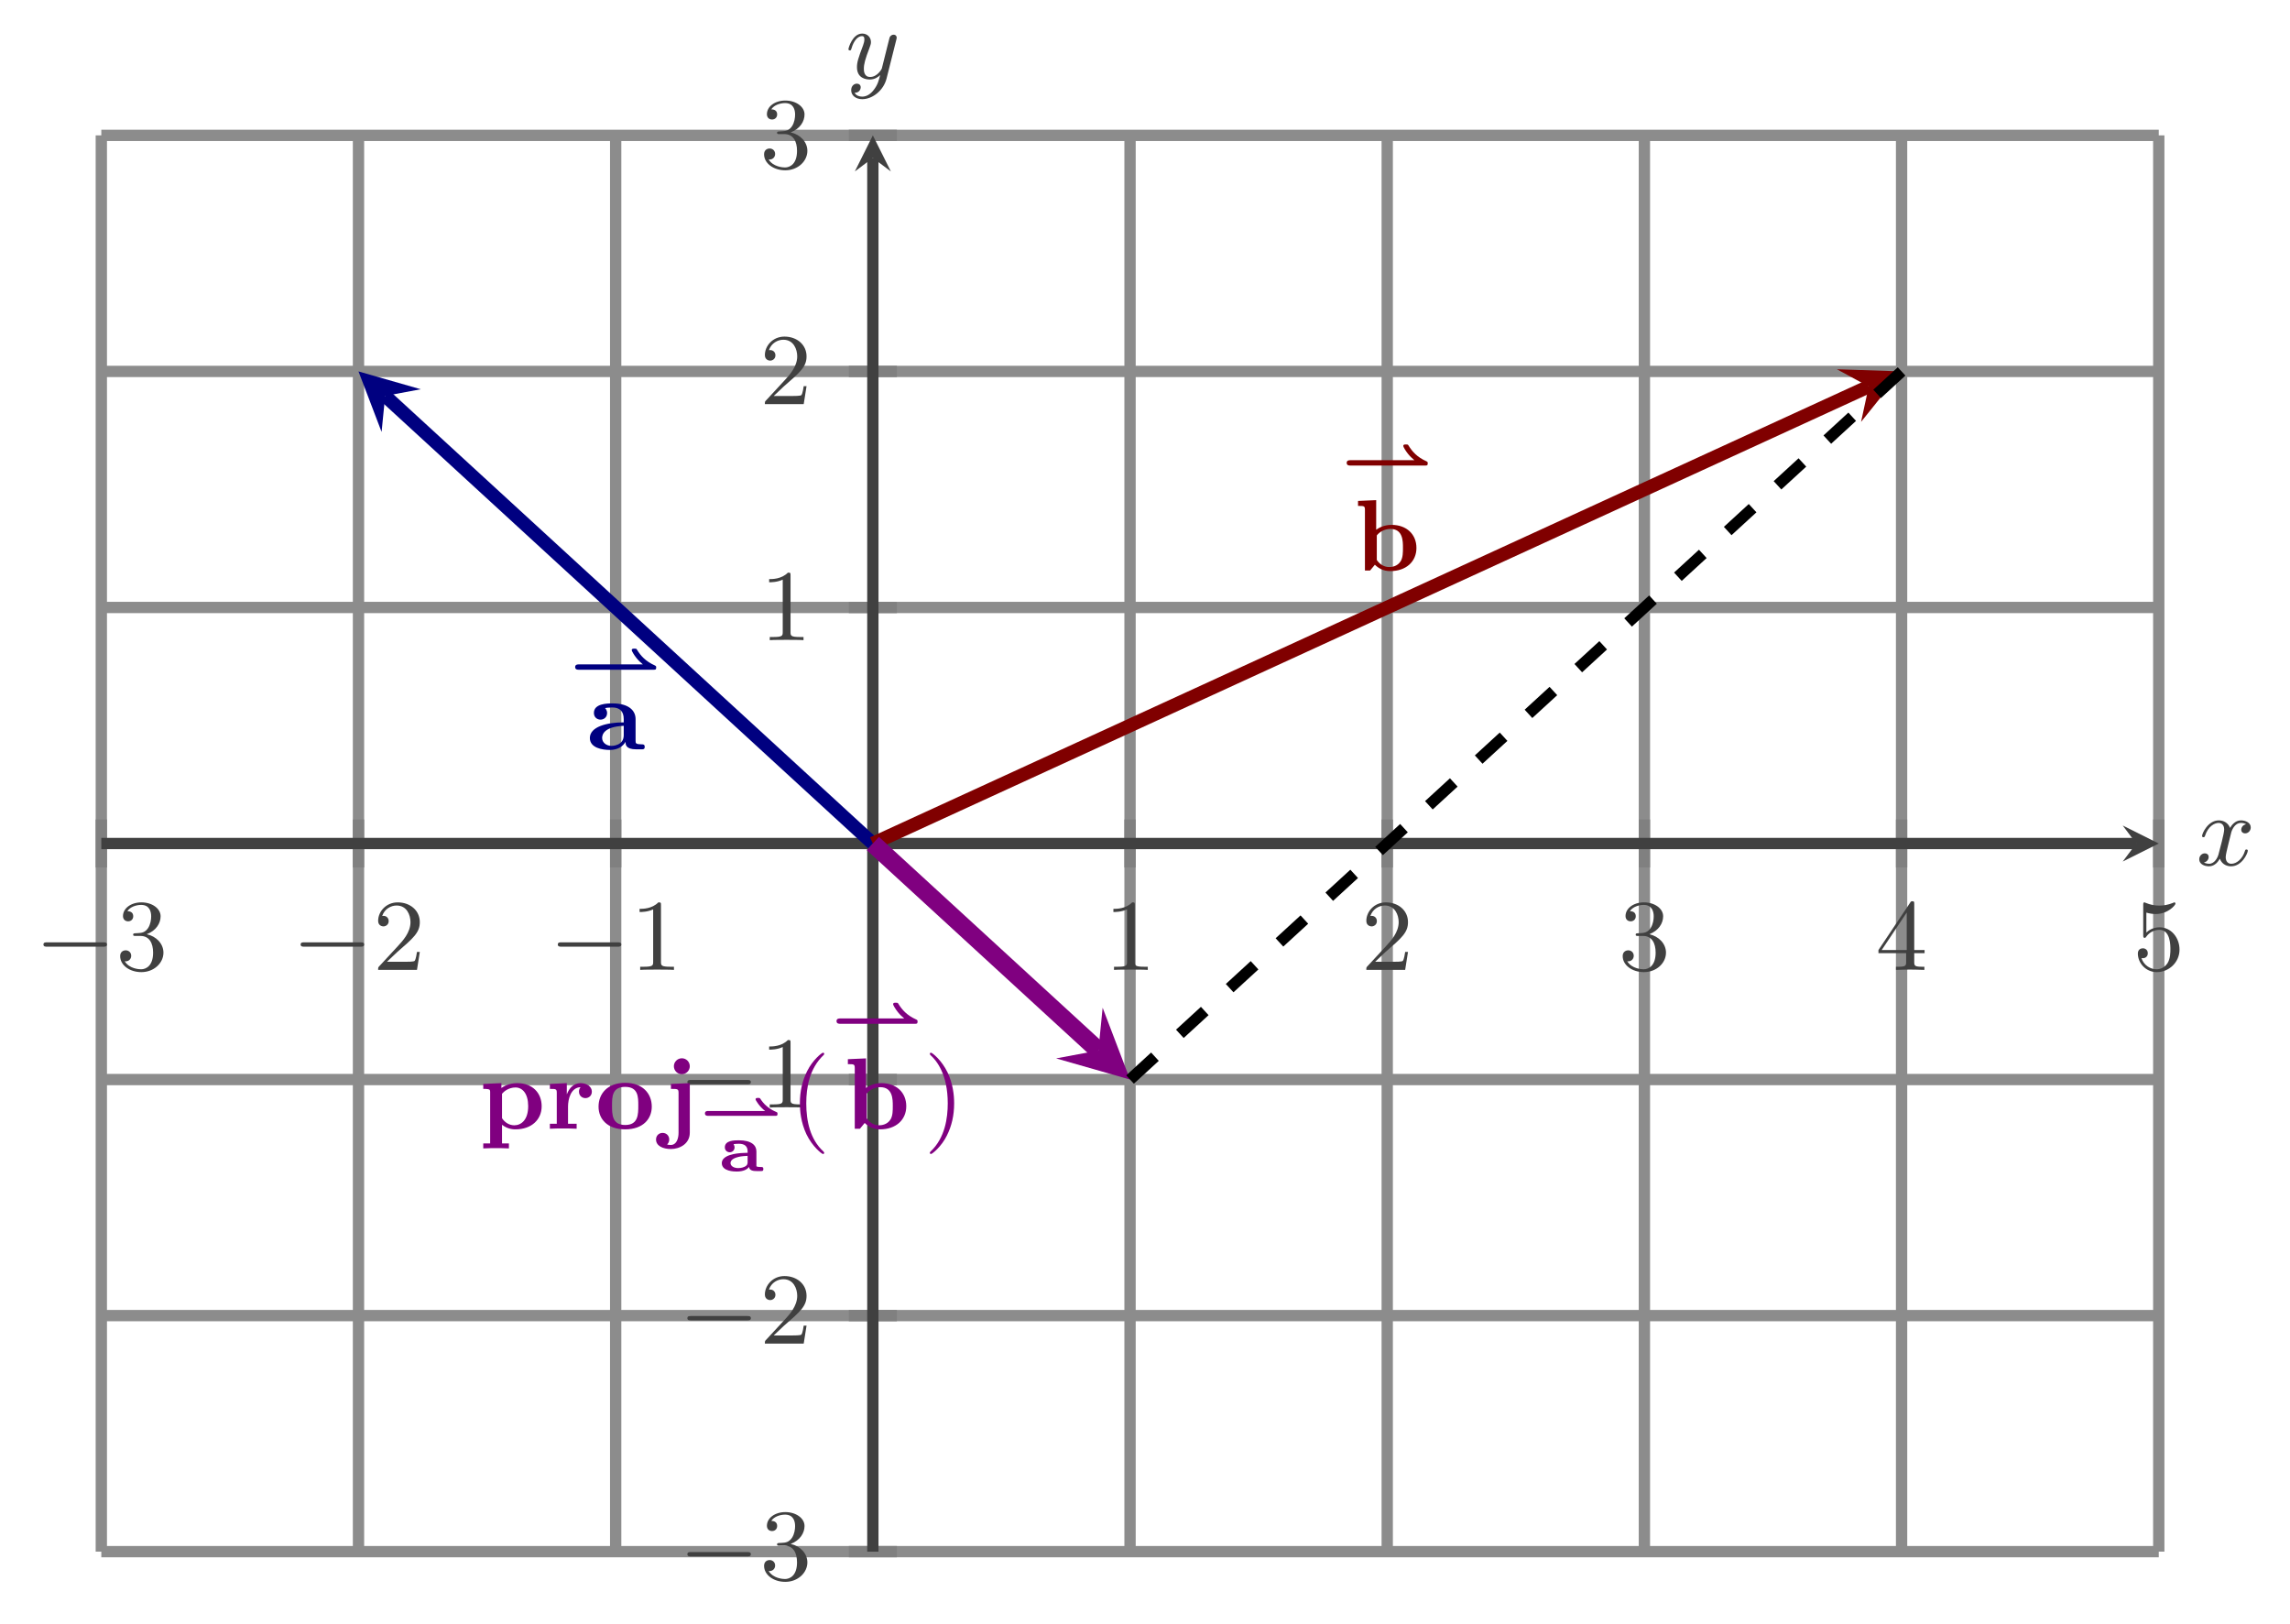 <?xml version="1.0" encoding="UTF-8" standalone="no"?>
<!DOCTYPE svg PUBLIC "-//W3C//DTD SVG 1.1//EN" "http://www.w3.org/Graphics/SVG/1.1/DTD/svg11.dtd">
<svg xmlns="http://www.w3.org/2000/svg" xmlns:xlink="http://www.w3.org/1999/xlink" version="1.1" width="202.501pt" height="143.591pt" viewBox="0 0 202.501 143.591">
<path transform="matrix(1,0,0,-1,8.959,137.215)" stroke-width="1" stroke-linecap="butt" stroke-miterlimit="10" stroke-linejoin="miter" fill="none" stroke="#8c8c8c" d="M 0 0 L 0 125.243 M 22.742 0 L 22.742 125.243 M 45.484 0 L 45.484 125.243 M 90.969 0 L 90.969 125.243 M 113.711 0 L 113.711 125.243 M 136.453 0 L 136.453 125.243 M 159.195 0 L 159.195 125.243 M 181.937 0 L 181.937 125.243 "/>
<path transform="matrix(1,0,0,-1,8.959,137.215)" stroke-width="1" stroke-linecap="butt" stroke-miterlimit="10" stroke-linejoin="miter" fill="none" stroke="#8c8c8c" d="M 0 0 L 181.937 0 M 0 20.874 L 181.937 20.874 M 0 41.748 L 181.937 41.748 M 0 83.495 L 181.937 83.495 M 0 104.369 L 181.937 104.369 M 0 125.243 L 181.937 125.243 "/>
<path transform="matrix(1,0,0,-1,8.959,137.215)" stroke-width="1" stroke-linecap="butt" stroke-miterlimit="10" stroke-linejoin="miter" fill="none" stroke="#808080" d="M 0 60.496 L 0 64.747 M 22.742 60.496 L 22.742 64.747 M 45.484 60.496 L 45.484 64.747 M 90.969 60.496 L 90.969 64.747 M 113.711 60.496 L 113.711 64.747 M 136.453 60.496 L 136.453 64.747 M 159.195 60.496 L 159.195 64.747 M 181.937 60.496 L 181.937 64.747 "/>
<path transform="matrix(1,0,0,-1,8.959,137.215)" stroke-width="1" stroke-linecap="butt" stroke-miterlimit="10" stroke-linejoin="miter" fill="none" stroke="#808080" d="M 66.101 0 L 70.352 0 M 66.101 20.874 L 70.352 20.874 M 66.101 41.748 L 70.352 41.748 M 66.101 83.495 L 70.352 83.495 M 66.101 104.369 L 70.352 104.369 M 66.101 125.243 L 70.352 125.243 "/>
<path transform="matrix(1,0,0,-1,8.959,137.215)" stroke-width="1" stroke-linecap="butt" stroke-miterlimit="10" stroke-linejoin="miter" fill="none" stroke="#404040" d="M 0 62.621 L 179.945 62.621 "/>
<path transform="matrix(1,0,0,-1,188.904,74.594)" d="M 1.993 0 L -1.196 1.594 L 0 0 L -1.196 -1.594 " fill="#404040"/>
<path transform="matrix(1,0,0,-1,8.959,137.215)" stroke-width="1" stroke-linecap="butt" stroke-miterlimit="10" stroke-linejoin="miter" fill="none" stroke="#404040" d="M 68.226 0 L 68.226 123.25 "/>
<path transform="matrix(0,-1,-1,-0,77.185,13.965)" d="M 1.993 0 L -1.196 1.594 L 0 0 L -1.196 -1.594 " fill="#404040"/>
<symbol id="font_0_1">
<path d="M .589 0 C .607 0 .626 0 .626 .022 C .626 .043 .606 .043 .589 .043 L .037 .043 C .02 .043 0 .043 0 .022 C 0 0 .019 0 .037 0 L .589 0 Z "/>
</symbol>
<use xlink:href="#font_0_1" transform="matrix(8.966,0,0,-8.966,3.842,83.717)" fill="#404040"/>
<symbol id="font_1_5">
<path d="M .262 .374 C .355 .409 .399 .482 .399 .551 C .399 .628 .314 .688 .21 .688 C .106 .688 .028 .629 .028 .553 C .028 .52 .05 .501 .079 .501 C .108 .501 .129 .522 .129 .551 C .129 .586 .105 .601 .071 .601 C .097 .643 .158 .663 .207 .663 C .29 .663 .306 .597 .306 .55 C .306 .52 .3 .472 .275 .434 C .244 .389 .209 .387 .18 .385 C .155 .383 .153 .383 .145 .383 C .136 .382 .128 .381 .128 .37 C .128 .357 .136 .357 .153 .357 L .2 .357 C .287 .357 .325 .287 .325 .192 C .325 .064 .257 .028 .206 .028 C .187 .028 .09 .033 .045 .107 C .081 .102 .109 .127 .109 .161 C .109 .194 .084 .215 .055 .215 C .03 .215 0 .2 0 .158 C 0 .069 .093 0 .209 0 C .334 0 .427 .09 .427 .192 C .427 .279 .358 .353 .262 .374 Z "/>
</symbol>
<use xlink:href="#font_1_5" transform="matrix(8.966,0,0,-8.966,10.625,85.967)" fill="#404040"/>
<use xlink:href="#font_0_1" transform="matrix(8.966,0,0,-8.966,26.584,83.717)" fill="#404040"/>
<symbol id="font_1_4">
<path d="M .411 .177 L .383 .177 C .381 .164 .373 .105 .36 .089 C .354 .08 .285 .08 .265 .08 L .087 .08 L .186 .174 C .35 .316 .411 .369 .411 .471 C .411 .586 .316 .666 .193 .666 C .078 .666 0 .575 0 .484 C 0 .434 .043 .429 .052 .429 C .074 .429 .104 .445 .104 .481 C .104 .511 .083 .533 .052 .533 C .047 .533 .044 .533 .04 .532 C .064 .603 .128 .635 .182 .635 C .284 .635 .319 .54 .319 .471 C .319 .369 .242 .286 .194 .234 L .011 .036 C 0 .025 0 .023 0 0 L .383 0 L .411 .177 Z "/>
</symbol>
<use xlink:href="#font_1_4" transform="matrix(8.966,0,0,-8.966,33.438,85.77)" fill="#404040"/>
<use xlink:href="#font_0_1" transform="matrix(8.966,0,0,-8.966,49.326,83.717)" fill="#404040"/>
<symbol id="font_1_3">
<path d="M .211 .639 C .211 .664 .21 .666 .185 .666 C .123 .602 .031 .602 0 .602 L 0 .571 C .019 .571 .08 .571 .134 .597 L .134 .08 C .134 .043 .131 .031 .038 .031 L .006 .031 L .006 0 C .042 .003 .131 .003 .172 .003 C .213 .003 .303 .003 .339 0 L .339 .031 L .307 .031 C .214 .031 .211 .043 .211 .08 L .211 .639 Z "/>
</symbol>
<use xlink:href="#font_1_3" transform="matrix(8.966,0,0,-8.966,56.557,85.77)" fill="#404040"/>
<use xlink:href="#font_1_3" transform="matrix(8.966,0,0,-8.966,98.457,85.77)" fill="#404040"/>
<use xlink:href="#font_1_4" transform="matrix(8.966,0,0,-8.966,120.822,85.77)" fill="#404040"/>
<use xlink:href="#font_1_5" transform="matrix(8.966,0,0,-8.966,143.492,85.967)" fill="#404040"/>
<symbol id="font_1_6">
<path d="M 0 .196 L 0 .165 L .273 .165 L .273 .079 C .273 .042 .27 .031 .195 .031 L .173 .031 L .173 0 C .236 .003 .306 .003 .313 .003 C .318 .003 .39 .003 .453 0 L .453 .031 L .431 .031 C .356 .031 .353 .042 .353 .079 L .353 .165 L .455 .165 L .455 .196 L .353 .196 L .353 .65 C .353 .67 .353 .677 .334 .677 C .322 .677 .321 .676 .312 .662 L 0 .196 M .032 .196 L .279 .566 L .279 .196 L .032 .196 Z "/>
</symbol>
<use xlink:href="#font_1_6" transform="matrix(8.966,0,0,-8.966,166.108,85.77)" fill="#404040"/>
<symbol id="font_1_7">
<path d="M .053 .367 C .053 .349 .053 .338 .067 .338 C .075 .338 .078 .342 .084 .351 C .114 .393 .162 .417 .214 .417 C .321 .417 .321 .263 .321 .227 C .321 .196 .321 .134 .293 .089 C .266 .047 .224 .028 .185 .028 C .126 .028 .059 .065 .035 .139 C .036 .139 .042 .137 .049 .137 C .069 .137 .098 .15 .098 .186 C .098 .217 .076 .235 .049 .235 C .028 .235 0 .223 0 .183 C 0 .092 .076 0 .187 0 C .308 0 .411 .098 .411 .222 C .411 .343 .325 .442 .216 .442 C .168 .442 .119 .426 .084 .39 L .084 .587 C .114 .578 .145 .573 .176 .573 C .299 .573 .371 .662 .371 .675 C .371 .684 .365 .688 .36 .688 C .358 .688 .356 .688 .347 .683 C .3 .664 .254 .656 .212 .656 C .169 .656 .124 .664 .078 .683 C .068 .688 .066 .688 .065 .688 C .053 .688 .053 .678 .053 .661 L .053 .367 Z "/>
</symbol>
<use xlink:href="#font_1_7" transform="matrix(8.966,0,0,-8.966,189.047,85.967)" fill="#404040"/>
<use xlink:href="#font_0_1" transform="matrix(8.966,0,0,-8.966,60.784,137.636)" fill="#404040"/>
<use xlink:href="#font_1_5" transform="matrix(8.966,0,0,-8.966,67.566,139.886)" fill="#404040"/>
<use xlink:href="#font_0_1" transform="matrix(8.966,0,0,-8.966,60.784,116.763)" fill="#404040"/>
<use xlink:href="#font_1_4" transform="matrix(8.966,0,0,-8.966,67.637,118.816)" fill="#404040"/>
<use xlink:href="#font_0_1" transform="matrix(8.966,0,0,-8.966,60.784,95.889)" fill="#404040"/>
<use xlink:href="#font_1_3" transform="matrix(8.966,0,0,-8.966,68.014,97.942)" fill="#404040"/>
<use xlink:href="#font_1_3" transform="matrix(8.966,0,0,-8.966,68.014,56.61)" fill="#404040"/>
<use xlink:href="#font_1_4" transform="matrix(8.966,0,0,-8.966,67.637,35.737)" fill="#404040"/>
<use xlink:href="#font_1_5" transform="matrix(8.966,0,0,-8.966,67.566,15.06)" fill="#404040"/>
<path transform="matrix(1,0,0,-1,8.959,137.215)" stroke-width="1.196" stroke-linecap="butt" stroke-miterlimit="10" stroke-linejoin="miter" fill="none" stroke="#000080" d="M 68.226 62.621 L 25.1 102.205 "/>
<path transform="matrix(-.74,-.679,-.679,.74,34.059,35.01)" d="M 3.188 0 L -1.913 2.55 L 0 0 L -1.913 -2.55 " fill="#000080"/>
<path transform="matrix(1,0,0,-1,8.959,137.215)" stroke-width="1.196" stroke-linecap="butt" stroke-miterlimit="10" stroke-linejoin="miter" fill="none" stroke="#800000" d="M 68.226 62.621 L 156.288 103.035 "/>
<path transform="matrix(.912,-.419,-.419,-.912,165.247,34.18)" d="M 3.188 0 L -1.913 2.55 L 0 0 L -1.913 -2.55 " fill="#800000"/>
<path transform="matrix(1,0,0,-1,8.959,137.215)" stroke-width="1.594" stroke-linecap="butt" stroke-miterlimit="10" stroke-linejoin="miter" fill="none" stroke="#800080" d="M 68.226 62.621 L 88.169 44.318 "/>
<path transform="matrix(.74,.679,.679,-.74,97.128,92.897)" d="M 3.786 0 L -2.271 3.029 L 0 0 L -2.271 -3.029 " fill="#800080"/>
<path transform="matrix(1,0,0,-1,8.959,137.215)" stroke-width="1" stroke-linecap="butt" stroke-dasharray="2.989,2.989" stroke-miterlimit="10" stroke-linejoin="miter" fill="none" stroke="#000000" d="M 90.969 41.748 L 159.195 104.369 "/>
<symbol id="font_2_1">
<path d="M 1.161 0 C 1.184 0 1.199 0 1.199 .031 C 1.199 .045 1.199 .054 1.182 .062 C 1.043 .124 .971 .204 .913 .299 C .906 .312 .9 .312 .876 .312 C .857 .312 .837 .312 .837 .289 C .837 .277 .87 .219 .908 .172 C .943 .129 .968 .108 1.002 .079 L .053 .079 C .039 .079 0 .079 0 .04 C 0 0 .038 0 .053 0 L 1.161 0 Z "/>
</symbol>
<use xlink:href="#font_2_1" transform="matrix(5.978,0,0,-5.978,50.859,59.226)" fill="#000080"/>
<symbol id="font_3_1">
<path d="M .451 .304 C .451 .392 .379 .459 .225 .459 C .168 .459 .04 .457 .04 .365 C .04 .32 .074 .299 .105 .299 C .139 .299 .17 .323 .17 .364 C .17 .393 .153 .41 .15 .413 C .16 .415 .184 .419 .221 .419 C .293 .419 .334 .383 .334 .304 L .334 .272 C .168 .272 0 .229 0 .118 C 0 .019 .125 0 .197 0 C .273 0 .325 .033 .352 .08 C .352 .054 .352 .006 .459 .006 L .508 .006 C .527 .006 .541 .006 .541 .031 C .541 .055 .525 .055 .515 .055 C .451 .056 .451 .066 .451 .09 L .451 .304 M .334 .145 C .334 .04 .218 .04 .214 .04 C .163 .04 .121 .073 .121 .118 C .121 .151 .139 .229 .334 .238 L .334 .145 Z "/>
</symbol>
<use xlink:href="#font_3_1" transform="matrix(8.966,0,0,-8.966,52.16,66.319)" fill="#000080"/>
<use xlink:href="#font_2_1" transform="matrix(5.978,0,0,-5.978,119.085,41.169)" fill="#800000"/>
<symbol id="font_3_2">
<path d="M .179 .7 L 0 .692 L 0 .643 C .06 .643 .068 .643 .068 .604 L .068 .006 L .119 .006 L .166 .063 C .198 .031 .247 0 .318 0 C .474 0 .576 .094 .576 .228 C .576 .363 .479 .456 .331 .456 C .251 .456 .198 .422 .179 .408 L .179 .7 M .185 .352 C .21 .384 .258 .416 .319 .416 C .443 .416 .443 .296 .443 .23 C .443 .188 .443 .136 .422 .1 C .389 .044 .328 .04 .308 .04 C .246 .04 .206 .078 .185 .11 L .185 .352 Z "/>
</symbol>
<use xlink:href="#font_3_2" transform="matrix(8.966,0,0,-8.966,120.089,50.504)" fill="#800000"/>
<symbol id="font_3_5">
<path d="M .253 .049 L .185 .049 L .185 .233 C .244 .188 .299 .188 .318 .188 C .475 .188 .576 .283 .576 .416 C .576 .548 .485 .644 .334 .644 C .253 .644 .198 .61 .179 .596 L .179 .644 L 0 .636 L 0 .587 C .02 .587 .036 .587 .049 .584 C .068 .581 .068 .57 .068 .549 L .068 .049 L 0 .049 L 0 0 C .074 .003 .086 .003 .126 .003 C .167 .003 .177 .003 .253 0 L .253 .049 M .185 .539 C .203 .561 .25 .601 .318 .601 C .388 .601 .443 .539 .443 .417 C .443 .278 .372 .228 .306 .228 C .255 .228 .212 .257 .185 .298 L .185 .539 Z "/>
</symbol>
<symbol id="font_3_6">
<path d="M .179 .218 C .179 .291 .206 .407 .303 .41 C .292 .399 .287 .382 .287 .366 C .287 .322 .322 .302 .35 .302 C .382 .302 .414 .324 .414 .366 C .414 .417 .362 .45 .303 .45 C .233 .45 .19 .399 .168 .341 L .167 .341 L .167 .45 L 0 .442 L 0 .393 C .06 .393 .068 .393 .068 .354 L .068 .049 L 0 .049 L 0 0 C .074 .003 .08 .003 .128 .003 C .153 .003 .211 .003 .264 0 L .264 .049 L .179 .049 L .179 .218 Z "/>
</symbol>
<symbol id="font_3_4">
<path d="M .525 .224 C .525 .355 .433 .459 .263 .459 C .087 .459 0 .35 0 .224 C 0 .1 .09 0 .262 0 C .441 0 .525 .105 .525 .224 M .263 .043 C .133 .043 .133 .148 .133 .235 C .133 .319 .133 .419 .262 .419 C .392 .419 .392 .319 .392 .235 C .392 .149 .392 .043 .263 .043 Z "/>
</symbol>
<symbol id="font_3_3">
<path d="M .333 .816 C .333 .862 .296 .895 .255 .895 C .21 .895 .176 .858 .176 .817 C .176 .771 .213 .738 .254 .738 C .299 .738 .333 .775 .333 .816 M .147 .642 L .147 .593 C .214 .593 .222 .593 .222 .553 L .222 .16 C .222 .105 .203 .04 .145 .04 C .138 .04 .11 .042 .11 .045 C .11 .046 .111 .047 .112 .048 C .124 .06 .13 .076 .13 .094 C .13 .133 .101 .159 .065 .159 C .029 .159 0 .133 0 .094 C 0 .03 .069 0 .147 0 C .233 0 .333 .051 .333 .161 L .333 .65 L .147 .642 Z "/>
</symbol>
<use xlink:href="#font_3_5" transform="matrix(8.966,0,0,-8.966,42.734,101.556)" fill="#800080"/>
<use xlink:href="#font_3_6" transform="matrix(8.966,0,0,-8.966,48.625,99.817)" fill="#800080"/>
<use xlink:href="#font_3_4" transform="matrix(8.966,0,0,-8.966,52.928,99.871)" fill="#800080"/>
<use xlink:href="#font_3_3" transform="matrix(8.966,0,0,-8.966,58.012,101.61)" fill="#800080"/>
<symbol id="font_4_1">
<path d="M 1.249 0 C 1.273 0 1.289 0 1.289 .034 C 1.289 .045 1.289 .06 1.273 .066 C 1.229 .085 1.176 .107 1.106 .164 C 1.041 .217 1.008 .266 .985 .301 C .973 .318 .969 .318 .942 .318 C .925 .318 .899 .318 .899 .293 C .899 .275 .972 .159 1.069 .086 L .056 .086 C .043 .086 0 .086 0 .043 C 0 0 .043 0 .056 0 L 1.249 0 Z "/>
</symbol>
<use xlink:href="#font_4_1" transform="matrix(4.981,0,0,-4.981,62.336,98.675)" fill="#800080"/>
<symbol id="font_5_1">
<path d="M .512 .299 C .512 .388 .438 .462 .253 .462 C .188 .462 .045 .462 .045 .358 C .045 .309 .084 .285 .117 .285 C .153 .285 .189 .312 .189 .357 C .189 .372 .185 .386 .177 .399 C .176 .401 .175 .402 .175 .403 C .175 .409 .244 .411 .252 .411 C .337 .411 .382 .375 .382 .298 L .382 .277 C .375 .276 .339 .277 .283 .273 C .232 .269 0 .25 0 .125 C 0 0 .19 0 .222 0 C .322 0 .379 .034 .403 .068 C .409 .012 .47 .007 .513 .007 L .579 .007 C .599 .007 .615 .007 .615 .037 C .615 .067 .601 .067 .575 .067 C .539 .067 .525 .07 .512 .078 L .512 .299 M .382 .142 C .382 .12 .382 .093 .339 .072 C .299 .051 .252 .051 .243 .051 C .179 .051 .129 .081 .129 .126 C .129 .184 .212 .207 .235 .213 C .256 .219 .29 .228 .382 .232 L .382 .142 Z "/>
</symbol>
<use xlink:href="#font_5_1" transform="matrix(5.978,0,0,-5.978,63.827,103.601)" fill="#800080"/>
<symbol id="font_1_1">
<path d="M .24 .011 C .24 .016 .237 .019 .231 .026 C .102 .144 .063 .324 .063 .499 C .063 .654 .093 .842 .234 .976 C .238 .98 .24 .983 .24 .988 C .24 .995 .235 .999 .228 .999 C .216 .999 .126 .927 .072 .818 C .024 .722 0 .619 0 .5 C 0 .428 .009 .314 .064 .196 C .123 .073 .216 0 .228 0 C .235 0 .24 .004 .24 .011 Z "/>
</symbol>
<use xlink:href="#font_1_1" transform="matrix(8.966,0,0,-8.966,70.732,102.05)" fill="#800080"/>
<use xlink:href="#font_2_1" transform="matrix(5.978,0,0,-5.978,73.972,90.536)" fill="#800080"/>
<use xlink:href="#font_3_2" transform="matrix(8.966,0,0,-8.966,74.976,99.871)" fill="#800080"/>
<symbol id="font_1_2">
<path d="M .24 .5 C .24 .582 .228 .692 .176 .803 C .117 .926 .024 .999 .012 .999 C .002 .999 0 .991 0 .988 C 0 .983 .002 .98 .009 .973 C .067 .921 .177 .785 .177 .5 C .177 .357 .151 .158 .006 .023 C .004 .02 0 .016 0 .011 C 0 .008 .002 0 .012 0 C .024 0 .114 .072 .168 .181 C .216 .277 .24 .38 .24 .5 Z "/>
</symbol>
<use xlink:href="#font_1_2" transform="matrix(8.966,0,0,-8.966,82.221,102.05)" fill="#800080"/>
<symbol id="font_6_1">
<path d="M .462 .415 C .425 .408 .414 .376 .414 .361 C .414 .342 .428 .325 .453 .325 C .481 .325 .508 .349 .508 .384 C .508 .43 .458 .453 .411 .453 C .351 .453 .316 .4 .304 .379 C .285 .428 .241 .453 .193 .453 C .086 .453 .028 .325 .028 .299 C .028 .29 .035 .287 .042 .287 C .051 .287 .054 .292 .056 .298 C .087 .397 .153 .428 .191 .428 C .22 .428 .246 .409 .246 .362 C .246 .326 .203 .166 .19 .118 C .182 .087 .152 .025 .097 .025 C .077 .025 .056 .032 .046 .038 C .073 .043 .093 .066 .093 .092 C .093 .117 .074 .128 .055 .128 C .026 .128 0 .103 0 .069 C 0 .02 .054 0 .096 0 C .154 0 .188 .048 .203 .075 C .228 .009 .287 0 .314 0 C .422 0 .479 .13 .479 .154 C .479 .159 .476 .166 .466 .166 C .455 .166 .454 .162 .449 .147 C .427 .075 .369 .025 .317 .025 C .288 .025 .261 .043 .261 .091 C .261 .113 .275 .168 .284 .206 C .288 .224 .315 .332 .317 .339 C .329 .375 .359 .428 .41 .428 C .428 .428 .447 .425 .462 .415 Z "/>
</symbol>
<use xlink:href="#font_6_1" transform="matrix(8.966,0,0,-8.966,194.475,76.61)" fill="#404040"/>
<symbol id="font_6_2">
<path d="M .473 .59 C .474 .595 .476 .601 .476 .607 C .476 .62 .467 .636 .445 .636 C .432 .636 .414 .628 .406 .609 C .405 .605 .395 .564 .389 .542 L .339 .342 C .331 .313 .331 .311 .329 .302 C .328 .298 .286 .219 .214 .219 C .152 .219 .152 .282 .152 .301 C .152 .346 .165 .395 .208 .507 C .216 .53 .222 .544 .222 .563 C .222 .612 .185 .647 .136 .647 C .04 .647 0 .505 0 .493 C 0 .484 .007 .481 .014 .481 C .025 .481 .026 .487 .03 .5 C .051 .574 .091 .622 .133 .622 C .157 .622 .157 .603 .157 .589 C .157 .572 .153 .554 .144 .53 C .097 .406 .084 .364 .084 .316 C .084 .205 .174 .194 .211 .194 C .26 .194 .295 .22 .313 .238 C .3 .187 .289 .142 .25 .092 C .22 .052 .18 .025 .136 .025 C .108 .025 .075 .035 .061 .063 C .114 .063 .121 .107 .121 .117 C .121 .139 .105 .153 .083 .153 C .059 .153 .027 .134 .027 .088 C .027 .036 .073 0 .136 0 C .238 0 .347 .087 .376 .204 L .473 .59 Z "/>
</symbol>
<use xlink:href="#font_6_2" transform="matrix(8.966,0,0,-8.966,75.027,8.77)" fill="#404040"/>
</svg>
